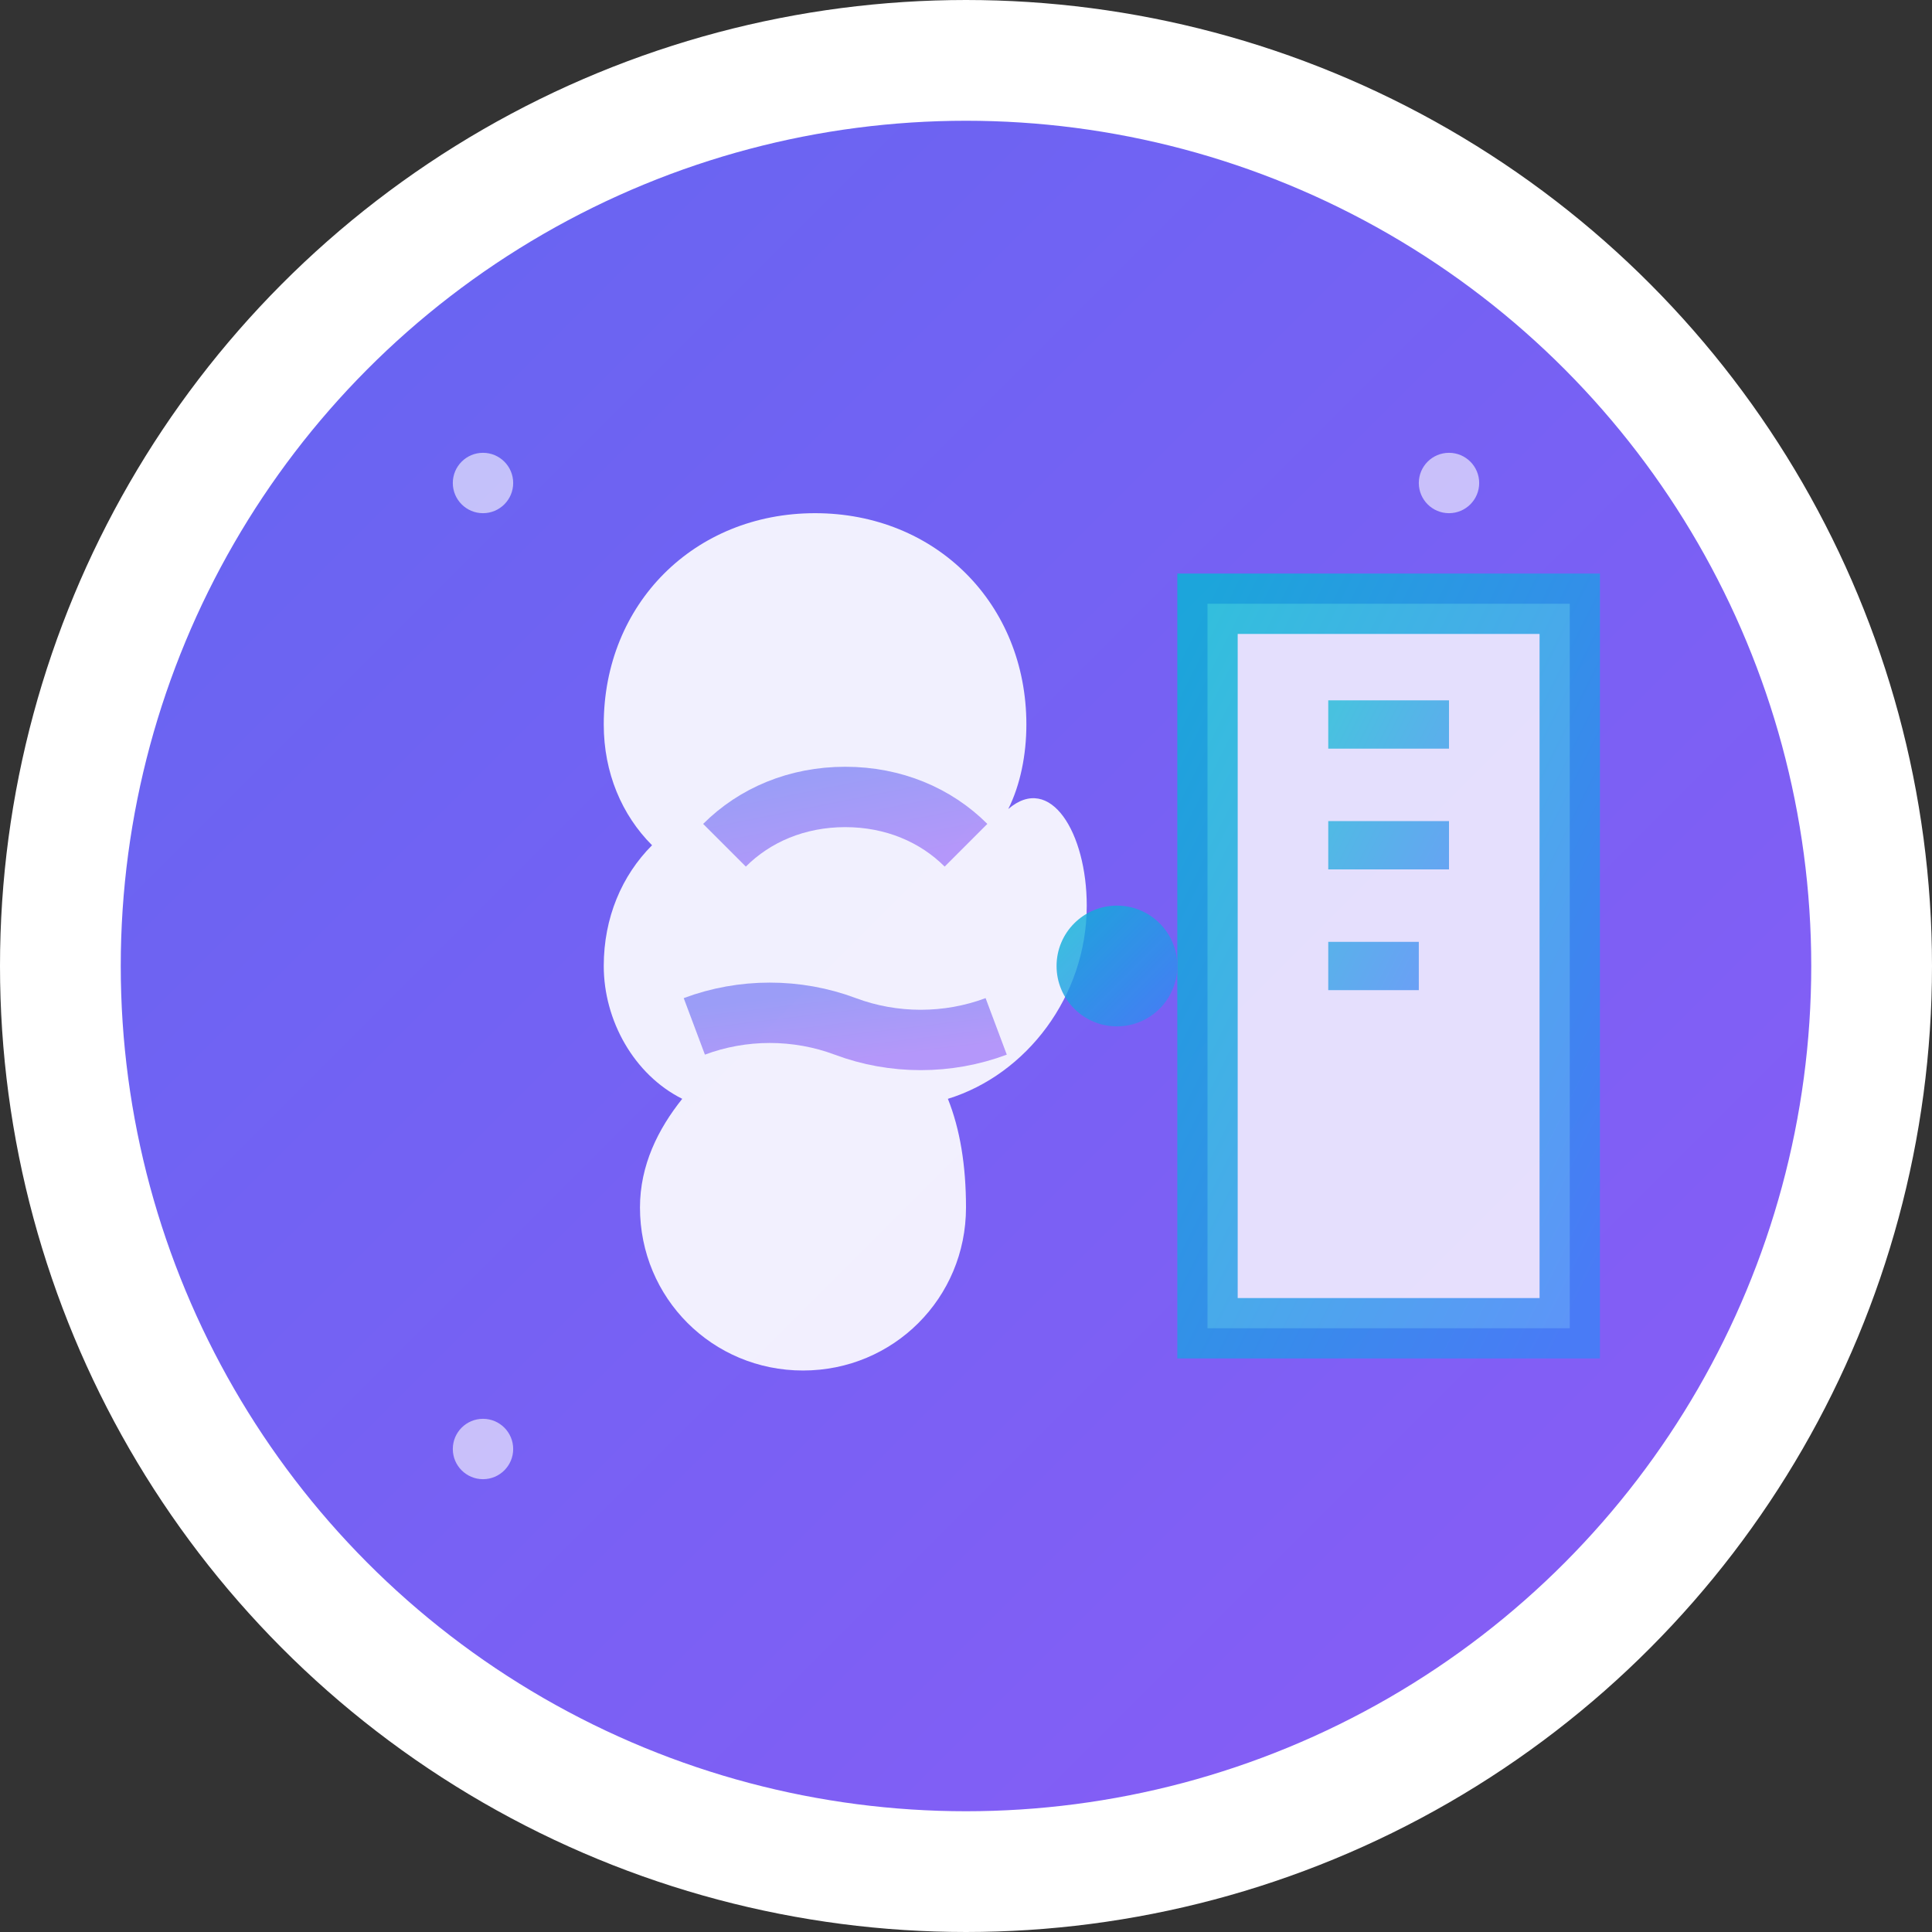 <svg width="32" height="32" viewBox="0 0 32 32" fill="none" xmlns="http://www.w3.org/2000/svg">
  <rect x="0" y="0" width="32" height="32" fill="#333333" stroke="none"/>
  <defs>
    <linearGradient id="brainGradient" x1="0%" y1="0%" x2="100%" y2="100%">
      <stop offset="0%" style="stop-color:#6366f1;stop-opacity:1" />
      <stop offset="100%" style="stop-color:#8b5cf6;stop-opacity:1" />
    </linearGradient>
    <linearGradient id="bookGradient" x1="0%" y1="0%" x2="100%" y2="100%">
      <stop offset="0%" style="stop-color:#06b6d4;stop-opacity:1" />
      <stop offset="100%" style="stop-color:#3b82f6;stop-opacity:1" />
    </linearGradient>
  </defs>
  
  <!-- Background circle -->
  <circle cx="16" cy="16" r="15" fill="url(#brainGradient)" stroke="#ffffff" stroke-width="2"/>
  
  <!-- Brain shape -->
  <path d="M10 12c0-2 1.5-3.5 3.5-3.5s3.5 1.5 3.5 3.5c0 0.5-0.1 1-0.3 1.4
           C17.4 12.8 18 13.8 18 15c0 1.5-1 2.8-2.3 3.2
           C15.9 18.7 16 19.3 16 20c0 1.5-1.2 2.7-2.7 2.7s-2.7-1.2-2.7-2.7
           c0-0.7 0.3-1.3 0.7-1.8C10.5 17.8 10 16.9 10 16
           c0-0.8 0.3-1.5 0.8-2C10.3 13.5 10 12.8 10 12z" 
        fill="white" opacity="0.9"/>
  
  <!-- Brain details -->
  <path d="M12 14c0.5-0.5 1.2-0.8 2-0.8s1.5 0.3 2 0.8" 
        stroke="url(#brainGradient)" stroke-width="1" fill="none" opacity="0.6"/>
  <path d="M11.5 17c0.8-0.3 1.7-0.3 2.5 0s1.7 0.3 2.5 0" 
        stroke="url(#brainGradient)" stroke-width="1" fill="none" opacity="0.6"/>
  
  <!-- Book pages -->
  <path d="M20 10 L26 10 L26 22 L20 22 Z" 
        fill="white" opacity="0.8" stroke="url(#bookGradient)" stroke-width="1"/>
  <path d="M22 12 L24 12 M22 14 L24 14 M22 16 L23.5 16" 
        stroke="url(#bookGradient)" stroke-width="0.8" opacity="0.7"/>
  
  <!-- Connecting spark -->
  <circle cx="18.5" cy="16" r="1" fill="url(#bookGradient)" opacity="0.8">
    <animate attributeName="opacity" values="0.8;0.3;0.8" dur="2s" repeatCount="indefinite"/>
  </circle>
  
  <!-- AI sparkles -->
  <g opacity="0.6">
    <circle cx="8" cy="8" r="0.5" fill="white">
      <animate attributeName="opacity" values="1;0;1" dur="1.5s" repeatCount="indefinite"/>
    </circle>
    <circle cx="24" cy="8" r="0.5" fill="white">
      <animate attributeName="opacity" values="0;1;0" dur="1.5s" repeatCount="indefinite"/>
    </circle>
    <circle cx="8" cy="24" r="0.5" fill="white">
      <animate attributeName="opacity" values="1;0;1" dur="2s" repeatCount="indefinite"/>
    </circle>
  </g>
</svg>
